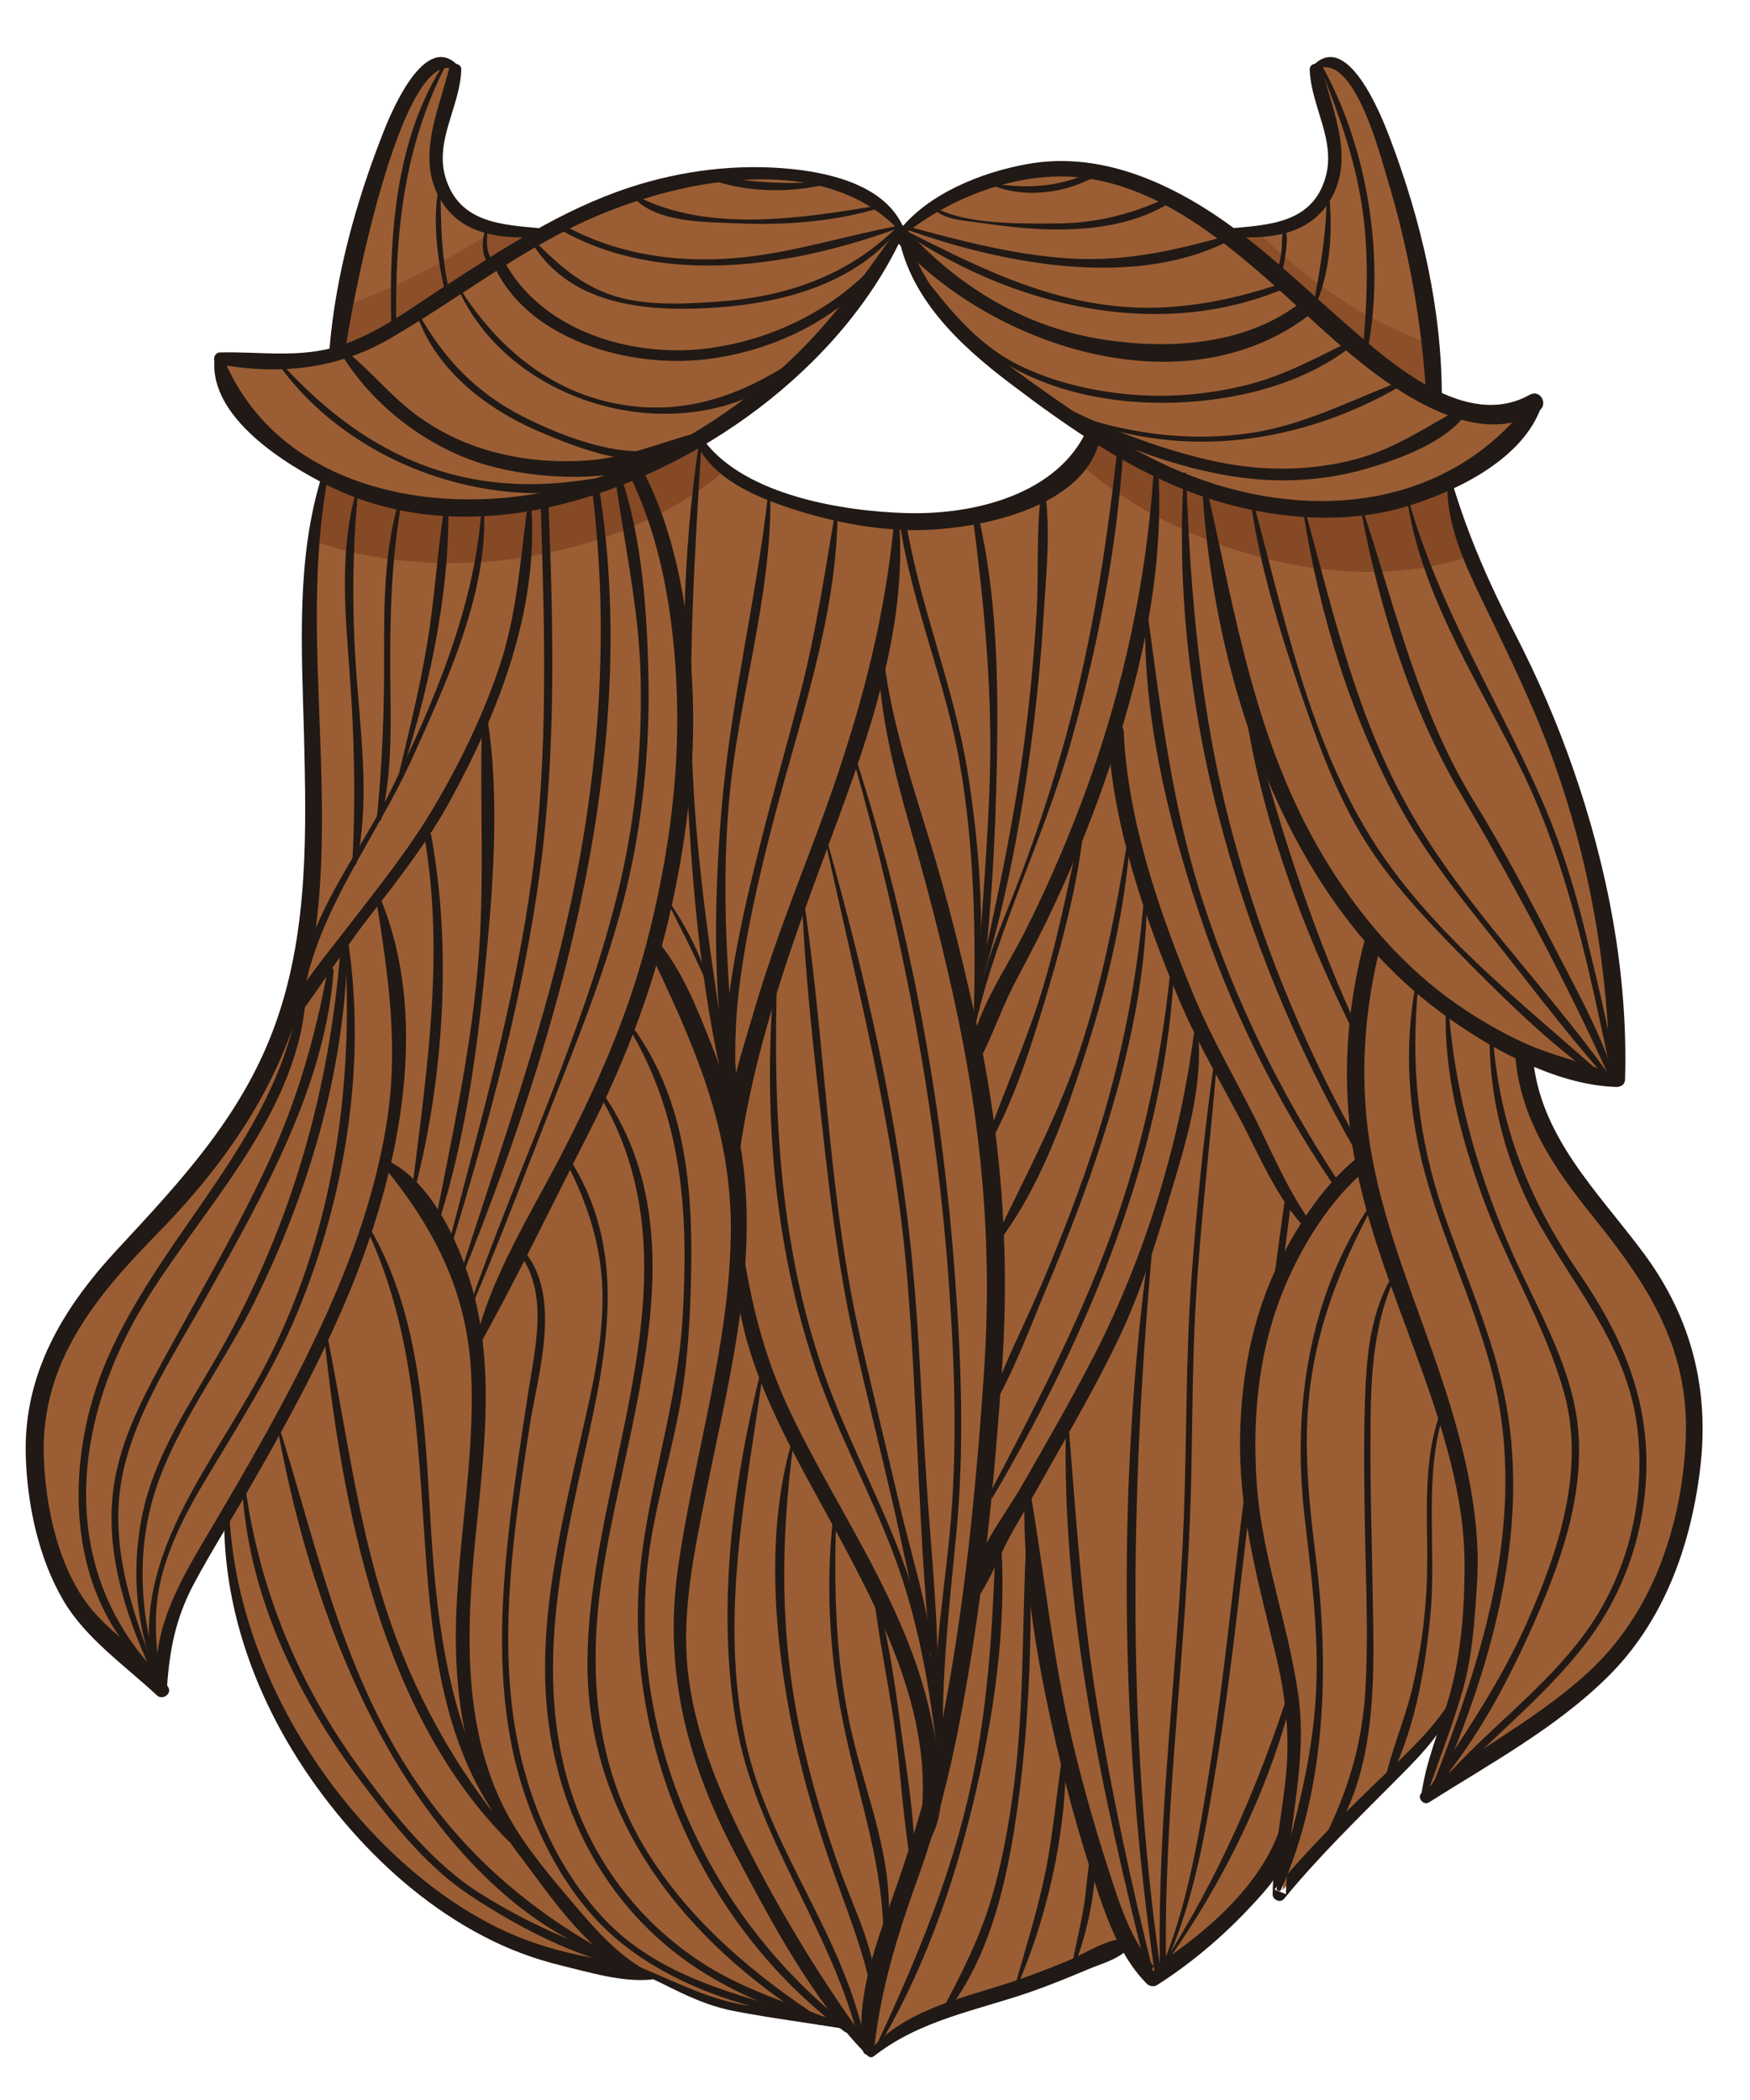 <?xml version="1.0" encoding="UTF-8"?>
<!DOCTYPE svg PUBLIC "-//W3C//DTD SVG 1.1//EN" "http://www.w3.org/Graphics/SVG/1.1/DTD/svg11.dtd">
<!-- Creator: CorelDRAW X7 -->
<svg xmlns="http://www.w3.org/2000/svg" xml:space="preserve" width="100mm" height="120mm" version="1.1" style="shape-rendering:geometricPrecision; text-rendering:geometricPrecision; image-rendering:optimizeQuality; fill-rule:evenodd; clip-rule:evenodd"
viewBox="0 0 10000 12000"
 xmlns:xlink="http://www.w3.org/1999/xlink">
 <defs>
  <style type="text/css">
   <![CDATA[
    .fil5 {fill:#211915}
    .fil2 {fill:#864926}
    .fil4 {fill:#8C4F2A}
    .fil0 {fill:#9B5E34}
    .fil1 {fill:#DCC7B8}
    .fil3 {fill:#E6D7CC}
   ]]>
  </style>
 </defs>
 <g id="Слой_x0020_1">
  <path class="fil0" d="M6182 2639c-35,41 -165,241 -659,323 -493,82 -1040,-82 -1270,-200 -229,-117 -229,-258 -229,-258 0,0 429,-300 682,-553 253,-253 394,-582 394,-582l53 -36c0,0 6,30 12,77 6,47 211,376 411,570 200,194 659,524 659,524 0,0 -18,94 -53,135zm3445 5080c-152,-347 -588,-865 -740,-1147 -153,-282 -177,-529 -177,-529 0,0 459,129 512,124 53,-6 17,-536 -18,-806 -35,-270 -282,-1029 -411,-1370 -130,-341 -347,-753 -406,-894 -59,-141 -106,-329 -106,-329 0,0 341,-223 406,-323 64,-100 94,-153 94,-153 0,0 -159,112 -312,70 -153,-41 -288,-94 -288,-94 0,0 6,-370 -53,-670 -59,-300 -194,-688 -229,-817 -35,-130 -200,-400 -276,-429 -77,-30 -136,64 -106,123 29,59 205,412 88,588 -118,176 -224,223 -371,253 -147,29 -199,17 -199,17 0,0 -459,-370 -812,-388 -353,-17 -600,89 -700,136 -99,47 -352,229 -352,229 0,0 -147,-300 -771,-329 -623,-30 -1146,276 -1193,305 -47,30 -129,59 -129,59 0,0 -377,12 -530,-211 -152,-224 -5,-459 6,-524 12,-64 77,-206 59,-229 -18,-24 -76,-18 -76,-18 0,0 -141,30 -241,253 -100,224 -253,794 -289,911 -35,118 -76,494 -76,494 0,0 -188,47 -370,42 -183,-6 -318,-18 -318,-18 0,0 71,300 247,441 176,141 353,247 353,247 0,0 -77,541 -77,829 0,288 42,1182 12,1540 -29,359 -70,659 -247,982 -176,324 -605,876 -782,1035 -176,159 -582,653 -558,1082 23,429 88,835 264,1023 177,188 447,406 447,406 0,0 0,-171 82,-400 83,-230 300,-535 300,-535 0,0 -6,405 118,664 123,259 353,776 658,1094 306,317 624,594 1035,699 412,106 541,118 541,118 0,0 171,76 306,123 135,48 335,136 517,130 183,-6 371,23 412,70 41,47 106,130 106,130 0,0 205,-171 535,-259 329,-88 858,-294 893,-323 36,-30 77,17 77,17l106 136c0,0 335,-236 482,-371 147,-135 282,-317 282,-317l-23 194c0,0 452,-453 587,-594 136,-141 365,-418 365,-418l-135 471c0,0 929,-477 1229,-1017 299,-541 405,-1176 252,-1523z"/>
  <path class="fil1" d="M1799 3094c-3,-1 -6,-2 -9,-3 14,-124 48,-325 52,-351l0 0c-5,33 -25,182 -43,354zm2317 -427c-28,-26 -47,-51 -61,-74 20,24 42,51 61,74z"/>
  <path class="fil2" d="M2570 3218c-259,0 -522,-38 -771,-124 18,-172 38,-321 43,-354 270,116 545,167 817,167 467,0 926,-151 1348,-386 1,9 22,39 48,72 14,23 33,48 61,74 7,9 14,17 20,25 -351,309 -948,526 -1566,526z"/>
  <path class="fil1" d="M8389 3102c-1,-1 -1,-3 -2,-5 -59,-141 -106,-329 -106,-329 0,0 63,198 108,334zm-108 -334c0,0 0,0 0,0 0,0 0,0 0,0zm0 0c0,0 0,0 0,0zm-2109 -117c-3,-2 -5,-4 -8,-6 13,-34 69,-130 70,-139l0 0c-3,15 -20,96 -52,133 -3,3 -6,7 -10,12z"/>
  <path class="fil2" d="M7824 3268c-593,0 -1232,-247 -1652,-617 4,-5 7,-9 10,-12 32,-37 49,-118 52,-133 415,241 881,382 1339,382 246,-1 489,-41 721,-128 -8,5 -13,8 -13,8 0,0 0,0 0,0 0,0 0,0 0,0 0,0 0,0 0,0l0 0c0,0 47,188 106,329 1,2 1,4 2,5 9,27 17,52 24,72 -183,64 -383,94 -589,94z"/>
  <path class="fil3" d="M7070 1336c-2,0 -4,0 -5,0 0,0 0,0 0,0 1,0 3,0 5,0 24,0 62,-3 117,-12 0,0 0,1 0,1 -55,9 -93,11 -117,11z"/>
  <path class="fil4" d="M8181 2246c-444,-113 -813,-534 -1116,-910 1,0 3,0 5,0 24,0 62,-2 117,-11 275,273 610,507 985,638 8,130 9,239 9,283z"/>
  <path class="fil3" d="M1933 2002c1,-6 2,-12 2,-19 0,7 -1,13 -2,19 0,0 0,0 0,0zm1135 -657c-31,0 -128,-2 -235,-31 1,0 1,0 1,0 106,29 204,31 234,31 0,0 1,0 1,0l0 0c0,0 -1,0 -1,0z"/>
  <path class="fil4" d="M1933 2002c1,-6 2,-12 2,-19 6,-50 17,-142 31,-233 304,-108 595,-268 867,-436 107,29 204,31 235,31 0,0 1,0 1,0 -319,290 -708,540 -1136,657z"/>
  <path class="fil5" d="M5125 1310c-221,315 -437,614 -735,861 -311,259 -670,467 -1057,586 -736,226 -1729,82 -2056,-710 -11,-27 -48,-23 -51,7 -31,331 404,600 656,724 398,198 853,214 1280,115 812,-187 1652,-788 2002,-1560 12,-26 -22,-47 -39,-23z"/>
  <path class="fil5" d="M5164 1304c-99,-237 -399,-312 -629,-337 -315,-34 -640,6 -940,105 -386,127 -724,351 -1063,570 -186,121 -379,266 -592,334 -227,73 -452,32 -684,38 -36,1 -47,60 -9,67 351,64 682,30 991,-152 338,-198 651,-436 1001,-615 524,-268 1436,-490 1900,4 9,11 31,0 25,-14z"/>
  <path class="fil5" d="M5129 1316c57,378 351,654 642,874 336,255 702,511 1104,648 363,124 794,168 1165,55 285,-87 666,-270 769,-574 14,-41 -42,-56 -64,-27 -463,609 -1236,692 -1926,432 -341,-128 -654,-347 -949,-558 -306,-219 -600,-485 -699,-862 -7,-28 -46,-16 -42,12z"/>
  <path class="fil5" d="M5163 1343c286,-228 693,-380 1061,-322 396,62 738,328 1030,586 246,217 479,460 759,634 222,139 538,274 781,107 56,-38 7,-126 -53,-92 -360,202 -785,-173 -1040,-396 -272,-236 -528,-493 -836,-682 -298,-183 -640,-304 -992,-241 -262,46 -573,170 -738,385 -13,17 13,32 28,21z"/>
  <path class="fil5" d="M6969 1346c214,23 470,23 610,-169 178,-244 39,-530 -26,-788 -10,-38 -70,-31 -69,9 8,217 159,412 85,633 -89,269 -371,254 -600,280 -22,3 -23,33 0,35z"/>
  <path class="fil5" d="M7503 407c223,-151 382,474 423,609 126,417 198,823 225,1258 3,57 88,58 88,0 1,-506 -117,-1011 -296,-1483 -49,-130 -251,-643 -453,-401 -7,9 3,24 13,17z"/>
  <path class="fil5" d="M3987 2547c96,188 314,284 504,349 224,76 469,128 706,133 349,8 1028,-115 1093,-547 6,-42 -55,-79 -76,-32 -168,377 -651,493 -1033,482 -365,-10 -918,-101 -1154,-409 -18,-23 -54,-4 -40,24z"/>
  <path class="fil5" d="M1839 2719c-148,473 -115,987 -102,1475 13,547 27,1104 -153,1628 -183,534 -539,914 -914,1318 -308,331 -534,705 -523,1171 7,280 72,592 216,836 127,216 353,372 534,541 32,30 89,-10 63,-49 -112,-174 -298,-280 -431,-436 -195,-230 -272,-598 -279,-892 -13,-534 304,-911 658,-1271 323,-331 595,-701 755,-1139 170,-464 185,-955 174,-1444 -13,-574 -69,-1159 36,-1728 4,-22 -27,-32 -34,-10z"/>
  <path class="fil5" d="M8658 6023c26,370 225,658 452,938 308,383 544,745 523,1259 -19,473 -177,964 -520,1300 -295,288 -670,468 -989,725 -30,24 9,75 42,54 347,-220 719,-421 1015,-711 322,-315 478,-744 533,-1186 57,-455 -46,-868 -319,-1237 -263,-356 -604,-674 -637,-1142 -4,-64 -104,-65 -100,0z"/>
  <path class="fil5" d="M3012 2909c-40,303 -60,608 -158,900 -96,286 -236,573 -392,832 -149,246 -332,469 -506,696 -137,178 -302,369 -374,585 -4,13 15,25 24,14 178,-220 326,-467 500,-692 168,-215 337,-432 468,-672 275,-503 500,-1079 463,-1663 -1,-16 -23,-15 -25,0z"/>
  <path class="fil5" d="M2149 5135c71,446 133,858 56,1309 -70,417 -220,818 -401,1198 -175,370 -381,725 -589,1078 -171,289 -354,577 -318,927 4,36 55,38 57,0 14,-215 49,-397 150,-589 98,-185 210,-361 314,-542 205,-354 401,-713 561,-1090 292,-691 493,-1574 193,-2297 -6,-15 -26,-10 -23,6z"/>
  <path class="fil5" d="M1281 8659c-8,669 288,1301 725,1798 213,242 467,456 754,606 141,74 289,130 445,168 161,39 349,97 516,81 17,-1 27,-25 10,-35 -127,-66 -285,-75 -424,-105 -161,-35 -315,-83 -464,-157 -283,-140 -533,-343 -746,-576 -439,-479 -753,-1124 -786,-1780 -1,-19 -30,-19 -30,0z"/>
  <path class="fil5" d="M3720 11275c-173,-86 -310,-240 -433,-385 -134,-158 -277,-324 -378,-505 -250,-451 -247,-984 -203,-1483 42,-469 120,-949 23,-1416 -59,-285 -227,-703 -498,-846 -25,-13 -45,17 -29,37 290,357 471,719 491,1186 22,516 -95,1026 -88,1542 6,424 100,854 362,1195 188,244 425,621 742,702 15,4 26,-19 11,-27z"/>
  <path class="fil5" d="M3601 11245c198,90 377,206 595,247 217,42 438,69 656,106 11,2 20,-14 8,-20 -179,-92 -407,-87 -602,-120 -232,-38 -431,-152 -648,-235 -12,-4 -21,16 -9,22z"/>
  <path class="fil5" d="M4992 11723c-280,-377 -527,-782 -738,-1201 -156,-310 -290,-640 -325,-987 -33,-329 38,-667 102,-988 118,-592 278,-1189 226,-1798 -23,-262 -87,-514 -183,-758 -84,-213 -171,-442 -320,-619 -26,-31 -69,9 -53,41 257,541 485,1031 475,1647 -11,645 -212,1266 -302,1901 -83,590 53,1111 329,1634 208,394 440,833 756,1153 16,16 47,-6 33,-25z"/>
  <path class="fil5" d="M2735 7696c220,-393 417,-807 622,-1208 201,-393 359,-797 462,-1228 100,-424 156,-863 139,-1299 -16,-425 -85,-885 -281,-1266 -24,-47 -93,-6 -70,41 195,405 259,901 263,1347 3,438 -64,877 -174,1301 -110,421 -281,812 -480,1198 -181,352 -414,714 -503,1104 -3,13 15,22 22,10z"/>
  <path class="fil5" d="M5109 2980c-62,671 -250,1281 -489,1907 -114,300 -228,601 -317,909 -77,264 -185,566 -144,843 5,39 57,23 61,-8 87,-651 308,-1248 536,-1861 211,-568 427,-1175 382,-1790 -1,-19 -27,-19 -29,0z"/>
  <path class="fil5" d="M5019 3779c13,322 91,630 179,939 95,331 182,661 255,998 154,701 219,1389 171,2106 -47,703 -117,1413 -258,2104 -67,327 -166,636 -278,951 -95,266 -199,554 -157,840 6,40 60,25 64,-8 38,-346 134,-655 251,-980 107,-296 182,-597 241,-906 128,-669 197,-1355 241,-2035 43,-680 -11,-1338 -161,-2002 -73,-326 -152,-648 -250,-967 -105,-342 -219,-684 -265,-1040 -3,-20 -34,-21 -33,0z"/>
  <path class="fil5" d="M4211 7090c-62,570 283,1138 544,1619 306,564 637,1200 477,1860 -4,15 15,28 27,16 194,-197 108,-563 54,-804 -68,-305 -200,-592 -344,-866 -149,-283 -315,-556 -452,-844 -153,-320 -229,-636 -280,-985 -3,-16 -25,-10 -26,4z"/>
  <path class="fil5" d="M8315 9676c-106,187 -269,336 -422,482 -213,205 -422,411 -610,639 21,9 43,18 65,27 10,-387 127,-755 70,-1144 -57,-399 -203,-777 -235,-1182 -29,-371 4,-754 141,-1102 97,-249 279,-554 494,-719 42,-33 1,-107 -44,-74 -192,141 -356,392 -461,602 -164,327 -228,697 -227,1060 1,408 106,785 201,1178 56,229 85,458 62,694 -22,230 -72,455 -77,687 -1,31 43,53 65,27 203,-248 431,-468 656,-695 140,-140 274,-282 344,-470 5,-13 -16,-21 -22,-10z"/>
  <path class="fil5" d="M8147 10277c69,-205 152,-409 211,-617 56,-196 69,-406 82,-609 27,-415 -89,-841 -221,-1230 -135,-398 -301,-790 -378,-1205 -76,-406 -53,-826 51,-1225 16,-59 -76,-85 -92,-25 -92,342 -125,698 -89,1051 44,426 198,826 345,1225 153,414 316,865 313,1313 -1,235 -19,491 -82,718 -55,200 -143,393 -167,600 -2,17 23,18 27,4z"/>
  <path class="fil5" d="M6591 2715c-42,609 -169,1201 -376,1775 -104,287 -224,567 -362,840 -114,227 -298,477 -313,737 -1,24 34,32 46,12 79,-142 130,-300 204,-445 63,-122 128,-242 188,-365 128,-265 242,-536 338,-814 192,-555 335,-1150 304,-1740 -1,-19 -28,-18 -29,0z"/>
  <path class="fil5" d="M7506 7008c-140,-191 -228,-403 -332,-613 -120,-240 -256,-471 -358,-720 -193,-470 -372,-985 -395,-1496 -3,-57 -92,-58 -90,0 23,522 203,1046 403,1525 98,234 226,453 345,677 121,226 213,465 393,653 17,17 48,-6 34,-26z"/>
  <path class="fil5" d="M6041 5013c6,0 6,-9 0,-9 -6,0 -6,9 0,9z"/>
  <path class="fil5" d="M6822 5908c-80,624 -282,1276 -569,1836 -129,250 -270,495 -410,739 -108,188 -291,413 -313,635 -3,32 41,38 56,15 81,-119 133,-264 205,-390 65,-112 130,-223 193,-336 145,-260 296,-517 422,-787 122,-262 204,-536 287,-812 87,-289 180,-595 154,-900 -1,-17 -23,-16 -25,0z"/>
  <path class="fil5" d="M4992 11751c267,-209 582,-260 895,-368 114,-40 227,-86 338,-133 81,-34 195,-61 242,-143 7,-13 -3,-25 -16,-27 -107,-14 -250,83 -343,122 -129,54 -258,102 -391,144 -265,83 -567,155 -752,378 -16,19 7,42 27,27z"/>
  <path class="fil5" d="M5856 8507c-20,518 82,1054 202,1556 61,255 133,507 218,756 64,186 137,374 277,517 15,14 41,19 59,7 192,-122 373,-275 528,-441 101,-107 247,-262 230,-421 -4,-37 -51,-45 -64,-9 -123,332 -453,603 -743,787 20,3 39,5 59,8 -158,-162 -225,-389 -293,-600 -77,-239 -145,-480 -203,-725 -112,-476 -159,-958 -242,-1439 -3,-17 -27,-12 -28,4z"/>
  <path class="fil5" d="M3151 1311c-231,-27 -508,-12 -600,-280 -76,-220 78,-417 85,-633 1,-39 -59,-47 -69,-9 -65,258 -204,544 -26,788 140,192 396,192 610,169 23,-2 23,-32 0,-35z"/>
  <path class="fil5" d="M2630 390c-188,-231 -384,227 -434,352 -159,400 -280,833 -314,1262 -5,59 87,59 92,0 11,-135 317,-1812 643,-1597 11,7 20,-8 13,-17z"/>
  <path class="fil5" d="M5132 1389c553,601 1659,960 2369,396 44,-35 -19,-97 -62,-62 -312,248 -750,276 -1130,218 -437,-67 -817,-290 -1115,-614 -39,-41 -100,21 -62,62z"/>
  <path class="fil5" d="M5938 2275c323,236 779,407 1171,456 233,29 474,13 700,-53 189,-55 460,-153 574,-321 12,-19 -11,-39 -29,-29 -206,113 -385,239 -618,299 -253,65 -521,66 -776,13 -342,-71 -703,-216 -1011,-384 -12,-7 -22,11 -11,19z"/>
  <path class="fil5" d="M5084 1410c-252,329 -649,535 -1058,583 -418,48 -920,-99 -1138,-488 -21,-36 -74,-4 -56,33 204,413 772,564 1194,516 424,-49 848,-264 1078,-632 9,-13 -11,-24 -20,-12z"/>
  <path class="fil5" d="M1959 2037c185,298 513,541 853,629 361,94 861,92 1176,-131 28,-20 12,-67 -23,-57 -212,58 -397,140 -620,154 -171,11 -345,-3 -511,-46 -148,-37 -287,-100 -413,-185 -165,-110 -282,-262 -433,-387 -15,-13 -41,3 -29,23z"/>
  <path class="fil5" d="M2538 361c-281,433 -315,991 -302,1492 1,18 28,18 28,0 -7,-524 43,-1013 286,-1485 4,-8 -7,-15 -12,-7z"/>
  <path class="fil5" d="M2507 1064c-36,199 -9,410 36,605 4,16 28,9 24,-6 -46,-200 -48,-393 -50,-597 0,-6 -9,-7 -10,-2z"/>
  <path class="fil5" d="M2778 1303c-26,59 -34,169 26,212 3,2 8,-1 7,-4 -2,-29 -18,-55 -24,-84 -8,-39 -5,-80 2,-119 2,-7 -8,-12 -11,-5z"/>
  <path class="fil5" d="M7336 1304c-15,42 -8,93 -14,137 -5,47 -20,91 -25,137 -1,8 11,11 15,4 22,-41 29,-92 35,-139 5,-44 14,-99 -5,-140l-6 1z"/>
  <path class="fil5" d="M7580 1083c5,234 -36,443 -76,671 -1,4 5,8 8,3 93,-200 107,-458 79,-674 -1,-7 -11,-7 -11,0z"/>
  <path class="fil5" d="M7545 387c101,254 192,504 235,774 47,292 31,574 6,867 -1,12 20,15 23,3 111,-533 12,-1173 -251,-1649 -4,-7 -16,-2 -13,5z"/>
  <path class="fil5" d="M5135 1289c-285,285 -637,407 -1036,435 -180,12 -375,23 -551,-22 -204,-53 -345,-176 -489,-322 -8,-8 -23,3 -16,13 224,362 676,391 1056,364 384,-27 802,-140 1046,-460 5,-6 -5,-13 -10,-8z"/>
  <path class="fil5" d="M5135 1290c-334,62 -650,170 -992,189 -320,17 -633,-34 -916,-189 -18,-10 -35,18 -16,28 580,325 1330,204 1927,-16 8,-2 5,-13 -3,-12z"/>
  <path class="fil5" d="M5035 1172c-442,73 -981,163 -1398,-52 -9,-4 -18,7 -11,14 133,139 402,134 579,142 279,13 567,-9 834,-91 8,-3 5,-14 -4,-13z"/>
  <path class="fil5" d="M4761 1030c-247,31 -457,13 -701,-28 -15,-3 -20,16 -6,21 217,82 487,81 709,20 7,-2 6,-14 -2,-13z"/>
  <path class="fil5" d="M5164 1328c635,429 1480,629 2203,309 16,-7 5,-34 -12,-28 -356,123 -710,187 -1087,126 -396,-63 -742,-241 -1097,-419 -8,-4 -14,7 -7,12z"/>
  <path class="fil5" d="M5171 1308c557,201 1337,355 1887,49 11,-6 4,-23 -8,-20 -316,89 -606,160 -938,140 -321,-20 -627,-103 -936,-186 -11,-3 -15,13 -5,17z"/>
  <path class="fil5" d="M5337 1196c68,61 159,62 248,75 138,20 277,37 417,40 242,5 508,-30 712,-172 14,-10 2,-30 -14,-23 -216,103 -425,160 -666,161 -200,1 -514,7 -690,-91 -5,-3 -12,5 -7,10z"/>
  <path class="fil5" d="M5670 1059c195,80 447,43 620,-71 15,-10 2,-31 -13,-23 -205,101 -381,117 -604,84 -7,-1 -9,8 -3,10z"/>
  <path class="fil5" d="M2624 1664c342,730 1461,963 2022,344 8,-8 -2,-23 -12,-16 -331,241 -687,395 -1105,316 -390,-73 -686,-324 -895,-650 -4,-7 -14,-1 -10,6z"/>
  <path class="fil5" d="M2385 1807c112,312 396,530 691,657 204,87 619,262 819,90 10,-9 -3,-23 -14,-18 -261,119 -655,-34 -895,-157 -260,-132 -446,-324 -588,-577 -4,-7 -16,-2 -13,5z"/>
  <path class="fil5" d="M5305 1642c247,403 659,602 1120,649 434,44 975,-43 1319,-330 11,-9 -3,-24 -14,-18 -199,96 -383,200 -599,255 -212,54 -431,74 -649,58 -227,-17 -465,-71 -669,-174 -206,-105 -353,-272 -494,-451 -6,-7 -19,3 -14,11z"/>
  <path class="fil5" d="M6169 2395c607,234 1271,136 1829,-186 13,-7 4,-29 -10,-24 -280,107 -539,244 -839,289 -328,49 -662,11 -976,-92 -8,-3 -12,10 -4,13z"/>
  <path class="fil5" d="M1591 2081c446,628 1387,921 2102,615 13,-5 4,-25 -9,-22 -401,100 -786,140 -1188,11 -358,-116 -642,-338 -893,-613 -6,-6 -17,2 -12,9z"/>
  <path class="fil5" d="M2750 2927c-42,550 -273,1093 -514,1584 -188,382 -506,753 -527,1194 -1,12 19,15 21,3 82,-505 422,-922 629,-1382 189,-421 426,-928 407,-1399 0,-11 -16,-11 -16,0z"/>
  <path class="fil5" d="M2030 2828c-90,326 -57,686 -32,1019 27,366 35,719 15,1085 -1,13 20,16 23,3 75,-331 31,-690 5,-1024 -29,-366 -31,-715 3,-1081 1,-8 -12,-10 -14,-2z"/>
  <path class="fil5" d="M2276 2873c-80,280 -82,579 -81,869 1,316 -10,622 -42,936 -2,15 22,18 25,4 66,-273 55,-564 52,-843 -2,-326 7,-639 63,-961 2,-12 -14,-17 -17,-5z"/>
  <path class="fil5" d="M2281 4463c161,-485 288,-1048 281,-1562 0,-13 -21,-17 -23,-3 -41,261 -55,525 -99,787 -44,261 -108,517 -170,775 -2,7 9,10 11,3z"/>
  <path class="fil5" d="M1970 5380c52,818 -57,1619 -423,2361 -309,626 -867,1182 -646,1935 6,20 34,11 30,-9 -40,-235 -66,-449 -1,-682 52,-187 143,-359 242,-525 187,-314 384,-615 525,-954 275,-661 399,-1417 292,-2129 -2,-10 -19,-8 -19,3z"/>
  <path class="fil5" d="M918 9582c-604,-615 -506,-1471 -78,-2159 342,-550 879,-1078 910,-1763 1,-18 -31,-23 -34,-4 -116,838 -776,1361 -1101,2104 -260,594 -251,1394 292,1834 8,7 19,-4 11,-12z"/>
  <path class="fil5" d="M906 9601c-147,-385 -294,-778 -201,-1197 80,-357 303,-686 479,-1002 316,-568 674,-1191 722,-1854 2,-20 -30,-24 -34,-5 -71,388 -176,750 -343,1109 -158,341 -347,667 -528,996 -155,282 -327,576 -358,903 -35,365 93,732 249,1056 4,8 17,3 14,-6z"/>
  <path class="fil5" d="M919 9609c-126,-383 -150,-788 -4,-1170 136,-358 378,-670 546,-1013 301,-613 506,-1298 523,-1984 1,-27 -38,-26 -40,0 -64,804 -282,1561 -679,2266 -175,310 -383,603 -454,958 -63,318 -34,650 97,948 3,6 13,1 11,-5z"/>
  <path class="fil5" d="M2697 7461c165,-386 313,-780 466,-1171 158,-400 319,-802 419,-1221 89,-379 129,-768 124,-1157 -6,-396 -34,-844 -167,-1220 -5,-14 -31,-14 -28,4 52,397 142,779 150,1183 9,418 -34,838 -136,1244 -201,801 -567,1556 -839,2333 -2,7 9,11 11,5z"/>
  <path class="fil5" d="M2648 7276c560,-1395 1020,-2997 772,-4509 -3,-23 -43,-18 -40,5 100,779 54,1553 -104,2321 -154,746 -412,1456 -643,2179 -3,9 11,12 15,4z"/>
  <path class="fil5" d="M2586 7098c209,-690 401,-1392 498,-2107 96,-709 78,-1426 49,-2139 -1,-28 -45,-28 -44,0 22,723 48,1446 -50,2164 -96,706 -293,1389 -471,2077 -3,12 15,16 18,5z"/>
  <path class="fil5" d="M2495 7022c153,-463 225,-962 273,-1446 47,-476 92,-998 17,-1472 -3,-17 -30,-12 -30,4 -16,480 18,954 -26,1434 -45,501 -153,984 -248,1476 -2,9 11,12 14,4z"/>
  <path class="fil5" d="M2375 6780c162,-635 207,-1361 89,-2006 -4,-25 -43,-14 -38,11 114,670 14,1326 -69,1993 -1,10 15,12 18,2z"/>
  <path class="fil5" d="M1383 8483c29,622 315,1215 686,1705 175,233 374,484 620,645 267,176 600,354 918,411 19,4 28,-24 8,-30 -306,-95 -611,-228 -882,-401 -264,-169 -480,-442 -664,-691 -361,-489 -589,-1037 -669,-1639 -1,-11 -18,-12 -17,0z"/>
  <path class="fil5" d="M1585 8156c116,644 328,1317 660,1883 274,466 682,935 1200,1131 12,4 19,-15 8,-21 -524,-291 -924,-674 -1218,-1201 -316,-566 -447,-1183 -640,-1795 -2,-6 -11,-3 -10,3z"/>
  <path class="fil5" d="M1851 7624c103,983 326,2169 1056,2898 15,15 37,-7 23,-23 -332,-398 -571,-827 -730,-1323 -162,-508 -226,-1033 -332,-1554 -2,-10 -18,-8 -17,2z"/>
  <path class="fil5" d="M2096 7024c291,618 291,1278 343,1945 41,523 126,1104 479,1516 9,10 25,-3 18,-14 -356,-535 -437,-1131 -475,-1760 -34,-572 -53,-1188 -349,-1696 -6,-11 -21,-2 -16,9z"/>
  <path class="fil5" d="M4768 2951c-55,326 -104,647 -184,968 -76,299 -162,595 -237,894 -138,549 -294,1206 -151,1769 3,13 22,10 22,-3 -12,-310 -33,-607 4,-917 39,-326 114,-648 196,-966 147,-565 358,-1153 368,-1743 0,-10 -16,-12 -18,-2z"/>
  <path class="fil5" d="M4389 2827c-68,599 -214,1186 -265,1787 -49,580 -56,1210 77,1781 4,15 30,12 29,-4 -56,-610 -118,-1198 -64,-1812 50,-583 245,-1165 236,-1752 0,-9 -12,-8 -13,0z"/>
  <path class="fil5" d="M3993 2541c-96,630 -99,1284 -68,1919 30,632 87,1292 251,1905 4,14 23,8 21,-6 -95,-645 -207,-1279 -238,-1933 -29,-631 10,-1253 49,-1883 0,-8 -13,-10 -15,-2z"/>
  <path class="fil5" d="M3811 5148c145,290 324,607 352,936 0,7 9,7 9,0 14,-177 -72,-302 -121,-466 -53,-176 -128,-319 -232,-474 -3,-5 -10,-1 -8,4z"/>
  <path class="fil5" d="M5578 5839c131,-555 396,-1070 548,-1620 148,-533 256,-1085 292,-1638 2,-23 -33,-22 -35,0 -64,584 -156,1157 -319,1722 -78,272 -168,539 -271,802 -93,238 -199,476 -224,732 -1,6 8,7 9,2z"/>
  <path class="fil5" d="M5578 5823c55,-469 26,-950 -49,-1414 -79,-489 -274,-947 -353,-1433 -4,-24 -38,-14 -35,9 68,465 260,904 342,1369 85,488 94,975 81,1469 0,9 13,9 14,0z"/>
  <path class="fil5" d="M5597 5768c64,-475 92,-961 100,-1441 8,-453 -2,-926 -104,-1369 -5,-18 -36,-15 -33,4 60,468 106,926 98,1398 -8,471 -62,939 -74,1408 0,9 12,8 13,0z"/>
  <path class="fil5" d="M5586 5684c149,-461 241,-942 305,-1422 33,-245 57,-492 72,-739 14,-232 42,-480 9,-711 -1,-11 -20,-11 -22,0 -30,222 -14,453 -26,678 -14,235 -35,471 -65,705 -63,502 -171,993 -282,1486 -2,6 7,8 9,3z"/>
  <path class="fil5" d="M3590 5867c314,523 346,1072 310,1670 -33,547 -237,1066 -254,1613 -29,947 421,1895 1182,2461 18,13 41,-17 24,-31 -831,-646 -1303,-1723 -1133,-2774 44,-271 126,-534 172,-804 43,-252 55,-511 59,-766 7,-487 -44,-976 -343,-1379 -8,-10 -24,-1 -17,10z"/>
  <path class="fil5" d="M3415 6239c624,1029 -43,2153 -58,3238 -12,915 565,1631 1317,2090 20,13 37,-18 18,-31 -385,-253 -743,-553 -990,-948 -290,-466 -342,-992 -269,-1527 124,-908 599,-1991 -1,-2832 -7,-10 -23,-1 -17,10z"/>
  <path class="fil5" d="M3223 6617c137,257 224,524 220,817 -3,299 -83,597 -148,888 -108,483 -221,979 -166,1477 71,634 397,1192 955,1511 182,104 386,193 593,233 18,3 24,-21 7,-28 -237,-87 -469,-165 -683,-306 -360,-237 -621,-588 -747,-1000 -192,-633 -53,-1279 87,-1907 129,-578 254,-1168 -98,-1697 -8,-12 -28,-1 -20,12z"/>
  <path class="fil5" d="M4620 11515c-414,-116 -856,-221 -1165,-547 -316,-334 -485,-798 -533,-1249 -54,-520 24,-1047 103,-1560 47,-310 201,-774 -52,-1034 -12,-13 -31,6 -19,20 185,228 107,538 66,802 -38,248 -77,496 -106,745 -54,463 -79,946 37,1402 95,368 292,758 591,1002 293,240 702,383 1074,435 10,1 14,-13 4,-16z"/>
  <path class="fil5" d="M8272 2750c-13,243 103,484 206,698 140,290 282,577 392,881 216,595 320,1208 330,1840 1,55 84,55 86,0 18,-601 -99,-1208 -296,-1774 -92,-265 -203,-522 -332,-772 -149,-290 -270,-563 -363,-876 -4,-12 -22,-10 -23,3z"/>
  <path class="fil5" d="M6871 2806c49,765 259,1579 674,2229 181,283 406,539 676,741 273,205 662,424 1012,435 41,1 42,-53 9,-67 -175,-70 -359,-106 -532,-184 -156,-72 -305,-161 -443,-263 -287,-215 -521,-496 -705,-803 -387,-649 -500,-1367 -663,-2092 -4,-15 -29,-12 -28,4z"/>
  <path class="fil5" d="M8045 2882c91,558 425,1047 664,1548 257,539 375,1130 499,1711 4,18 31,10 28,-8 -48,-282 -119,-569 -187,-847 -65,-263 -150,-521 -262,-768 -248,-551 -562,-1053 -731,-1638 -2,-7 -12,-4 -11,2z"/>
  <path class="fil5" d="M7151 2896c52,346 155,689 267,1020 104,306 216,627 390,901 166,262 392,491 610,711 228,229 469,461 734,646 13,10 29,-11 17,-22 -471,-422 -1009,-832 -1344,-1380 -347,-565 -487,-1249 -657,-1880 -3,-12 -19,-7 -17,4z"/>
  <path class="fil5" d="M7448 2929c91,583 275,1181 561,1698 140,252 317,476 496,701 218,272 428,555 660,817 9,10 28,-4 20,-16 -363,-506 -819,-952 -1128,-1495 -305,-535 -435,-1122 -597,-1709 -2,-8 -13,-4 -12,4z"/>
  <path class="fil5" d="M7779 2927c104,548 280,1117 563,1600 312,531 600,1068 855,1629 7,16 33,5 27,-11 -88,-264 -227,-510 -354,-757 -140,-274 -282,-540 -443,-802 -321,-520 -447,-1091 -636,-1663 -3,-7 -13,-4 -12,4z"/>
  <path class="fil5" d="M6545 3509c-17,563 126,1162 302,1693 180,548 436,1068 757,1547 13,18 43,1 31,-18 -320,-488 -577,-1014 -758,-1569 -178,-545 -242,-1090 -319,-1655 -1,-7 -12,-5 -13,2z"/>
  <path class="fil5" d="M6765 2706c-88,1377 348,2813 1048,3987 12,21 44,2 32,-19 -353,-597 -624,-1240 -803,-1911 -181,-677 -241,-1358 -264,-2057 -1,-8 -13,-8 -13,0z"/>
  <path class="fil5" d="M7113 4039c92,626 325,1256 603,1822 9,18 35,2 27,-16 -270,-590 -448,-1186 -617,-1809 -3,-8 -14,-5 -13,3z"/>
  <path class="fil5" d="M8090 5624c-68,356 -43,726 51,1075 100,370 267,718 370,1086 238,846 -29,1665 -338,2451 -7,19 24,32 32,14 305,-689 541,-1476 400,-2234 -70,-378 -233,-728 -357,-1090 -147,-429 -189,-850 -143,-1300 1,-8 -13,-10 -15,-2z"/>
  <path class="fil5" d="M8512 5912c-4,385 103,769 295,1102 222,386 500,701 551,1162 44,401 -56,814 -291,1143 -248,348 -611,590 -879,921 -13,16 9,40 24,24 271,-306 607,-553 854,-879 228,-299 346,-668 342,-1043 -5,-403 -160,-738 -383,-1064 -290,-423 -460,-850 -495,-1366 -1,-11 -18,-12 -18,0z"/>
  <path class="fil5" d="M8262 5760c-13,371 86,740 212,1086 136,375 356,727 463,1111 123,441 -30,902 -208,1306 -158,359 -375,669 -589,996 -7,10 9,23 17,13 258,-282 451,-642 605,-990 154,-346 290,-728 256,-1113 -34,-379 -256,-725 -402,-1069 -183,-434 -303,-868 -339,-1340 -1,-10 -15,-10 -15,0z"/>
  <path class="fil5" d="M4427 5553c-70,756 -10,1548 234,2270 125,368 315,708 450,1071 154,414 215,834 261,1271 1,14 21,14 21,0 7,-378 -75,-768 -192,-1126 -125,-381 -320,-732 -461,-1106 -288,-764 -324,-1573 -299,-2380 0,-9 -14,-9 -14,0z"/>
  <path class="fil5" d="M4880 4352c279,989 476,1996 545,3023 32,465 46,931 1,1396 -39,402 -116,826 -62,1229 2,16 26,17 25,0 -11,-413 35,-819 75,-1229 47,-487 30,-976 -6,-1463 -72,-1003 -253,-2003 -563,-2960 -3,-10 -18,-6 -15,4z"/>
  <path class="fil5" d="M4715 4799c179,827 397,1644 468,2490 65,774 63,1557 152,2329 2,15 24,16 24,0 2,-395 -42,-793 -67,-1187 -26,-402 -39,-806 -78,-1208 -78,-820 -267,-1634 -490,-2427 -1,-6 -11,-3 -9,3z"/>
  <path class="fil5" d="M4583 5149c17,435 69,872 117,1304 44,395 91,794 177,1183 70,316 150,631 223,947 67,285 118,582 207,861 3,12 23,11 22,-3 -31,-276 -121,-553 -184,-823 -73,-313 -149,-625 -221,-938 -194,-833 -203,-1690 -330,-2532 -1,-7 -12,-5 -11,1z"/>
  <path class="fil5" d="M6694 5483c-50,543 -160,1066 -348,1579 -188,515 -441,995 -694,1479 -8,14 14,27 22,13 537,-915 1003,-1997 1037,-3071 0,-11 -16,-11 -17,0z"/>
  <path class="fil5" d="M6539 5104c-40,524 -145,1030 -315,1528 -80,234 -170,465 -266,693 -99,237 -224,469 -304,712 -4,11 12,18 18,8 124,-213 211,-454 307,-681 104,-248 203,-498 288,-754 162,-484 286,-992 287,-1506 0,-10 -14,-9 -15,0z"/>
  <path class="fil5" d="M6447 4777c-64,395 -137,784 -258,1166 -127,405 -322,760 -503,1141 -6,14 12,24 21,12 241,-315 389,-741 507,-1115 123,-388 216,-795 246,-1202 1,-8 -12,-10 -13,-2z"/>
  <path class="fil5" d="M6182 4706c-71,313 -129,625 -221,933 -92,308 -226,597 -331,899 -4,12 14,20 20,9 154,-276 252,-598 342,-900 90,-305 172,-622 203,-939 0,-8 -12,-9 -13,-2z"/>
  <path class="fil5" d="M7843 6866c-363,524 -461,1181 -388,1803 39,342 84,678 64,1023 -22,383 -122,730 -224,1096 -4,14 19,25 25,11 261,-586 277,-1283 198,-1908 -44,-353 -78,-698 -19,-1052 57,-346 190,-660 355,-967 4,-7 -6,-13 -11,-6z"/>
  <path class="fil5" d="M7968 7271c-138,218 -160,479 -168,730 -9,268 -4,537 1,805 6,278 17,558 2,836 -18,343 -110,623 -267,926 -4,10 8,21 15,12 337,-414 300,-1024 292,-1525 -4,-268 -13,-537 -12,-805 1,-335 3,-663 149,-972 4,-8 -7,-14 -12,-7z"/>
  <path class="fil5" d="M8242 8040c-133,339 -71,695 -91,1049 -11,190 -38,378 -82,563 -44,184 -124,361 -160,545 -2,7 8,11 12,5 157,-279 221,-649 252,-965 39,-398 -45,-808 86,-1193 3,-10 -13,-14 -17,-4z"/>
  <path class="fil5" d="M6092 8120c-32,1059 211,2151 467,3172 5,23 40,13 34,-9 -127,-511 -239,-1025 -324,-1545 -88,-538 -120,-1076 -165,-1618 -1,-8 -12,-8 -12,0z"/>
  <path class="fil5" d="M6586 6982c-207,1411 -191,2893 14,4305 3,23 38,13 35,-10 -207,-1422 -172,-2867 -37,-4293 0,-7 -11,-8 -12,-2z"/>
  <path class="fil5" d="M6937 6074c-58,414 -100,831 -130,1247 -32,448 -25,895 -42,1344 -33,870 -157,1733 -136,2605 1,22 35,22 35,0 -19,-860 100,-1713 135,-2571 18,-425 9,-850 35,-1274 27,-451 82,-899 119,-1348 1,-10 -15,-12 -16,-3z"/>
  <path class="fil5" d="M6655 11229c332,-463 598,-1004 737,-1559 4,-17 -22,-24 -27,-7 -179,555 -405,1068 -719,1561 -4,6 5,11 9,5z"/>
  <path class="fil5" d="M7305 7417c27,-199 55,-398 78,-598 2,-20 -32,-25 -35,-5 -29,197 -54,395 -81,593 -3,24 35,35 38,10z"/>
  <path class="fil5" d="M6633 11278c184,-368 253,-796 319,-1199 84,-510 134,-1025 198,-1538 3,-24 -35,-24 -39,0 -65,510 -113,1022 -193,1529 -64,402 -130,827 -293,1203 -3,6 5,11 8,5z"/>
  <path class="fil5" d="M4349 7828c-161,641 -253,1348 -145,2005 110,670 557,1200 710,1854 5,20 35,11 31,-9 -119,-617 -554,-1114 -685,-1731 -151,-714 4,-1407 101,-2115 1,-8 -10,-12 -12,-4z"/>
  <path class="fil5" d="M4520 8253c-138,494 -100,1049 -6,1548 53,278 129,551 221,818 91,264 197,511 250,786 2,12 20,9 20,-3 6,-244 -118,-476 -199,-701 -92,-256 -170,-517 -228,-783 -122,-563 -119,-1096 -45,-1664 1,-7 -11,-8 -13,-1z"/>
  <path class="fil5" d="M4763 8651c-45,378 -26,769 45,1143 80,424 231,812 240,1249 0,15 21,14 23,0 48,-389 -119,-770 -204,-1141 -95,-412 -103,-832 -88,-1251 0,-11 -15,-10 -16,0z"/>
  <path class="fil5" d="M4993 9111c27,247 81,492 116,738 38,267 50,540 96,805 3,12 21,9 21,-2 3,-248 -40,-500 -74,-745 -36,-265 -71,-540 -147,-797 -2,-7 -13,-6 -12,1z"/>
  <path class="fil5" d="M5002 11725c264,-431 440,-928 558,-1417 117,-486 197,-1015 159,-1516 -2,-18 -28,-18 -29,0 -18,511 -43,1006 -164,1507 -120,499 -316,958 -533,1421 -3,6 5,11 9,5z"/>
  <path class="fil5" d="M5870 8712c-30,460 -15,920 -63,1379 -27,251 -68,502 -138,745 -70,242 -181,454 -298,676 -6,10 8,23 16,13 292,-346 387,-867 441,-1302 62,-497 71,-1010 54,-1511 0,-8 -12,-7 -12,0z"/>
  <polygon class="fil5" points="5732,11386 5732,11383 "/>
  <path class="fil5" d="M5800 11379c179,-400 293,-896 290,-1335 0,-12 -19,-15 -21,-3 -34,225 -52,451 -99,675 -47,224 -117,440 -178,660 -1,4 6,7 8,3z"/>
  <path class="fil5" d="M6128 11261c83,-200 148,-487 126,-705 0,-7 -11,-10 -13,-2 -28,115 -30,237 -50,353 -20,118 -51,234 -70,352 0,4 5,6 7,2z"/>
 </g>
</svg>
